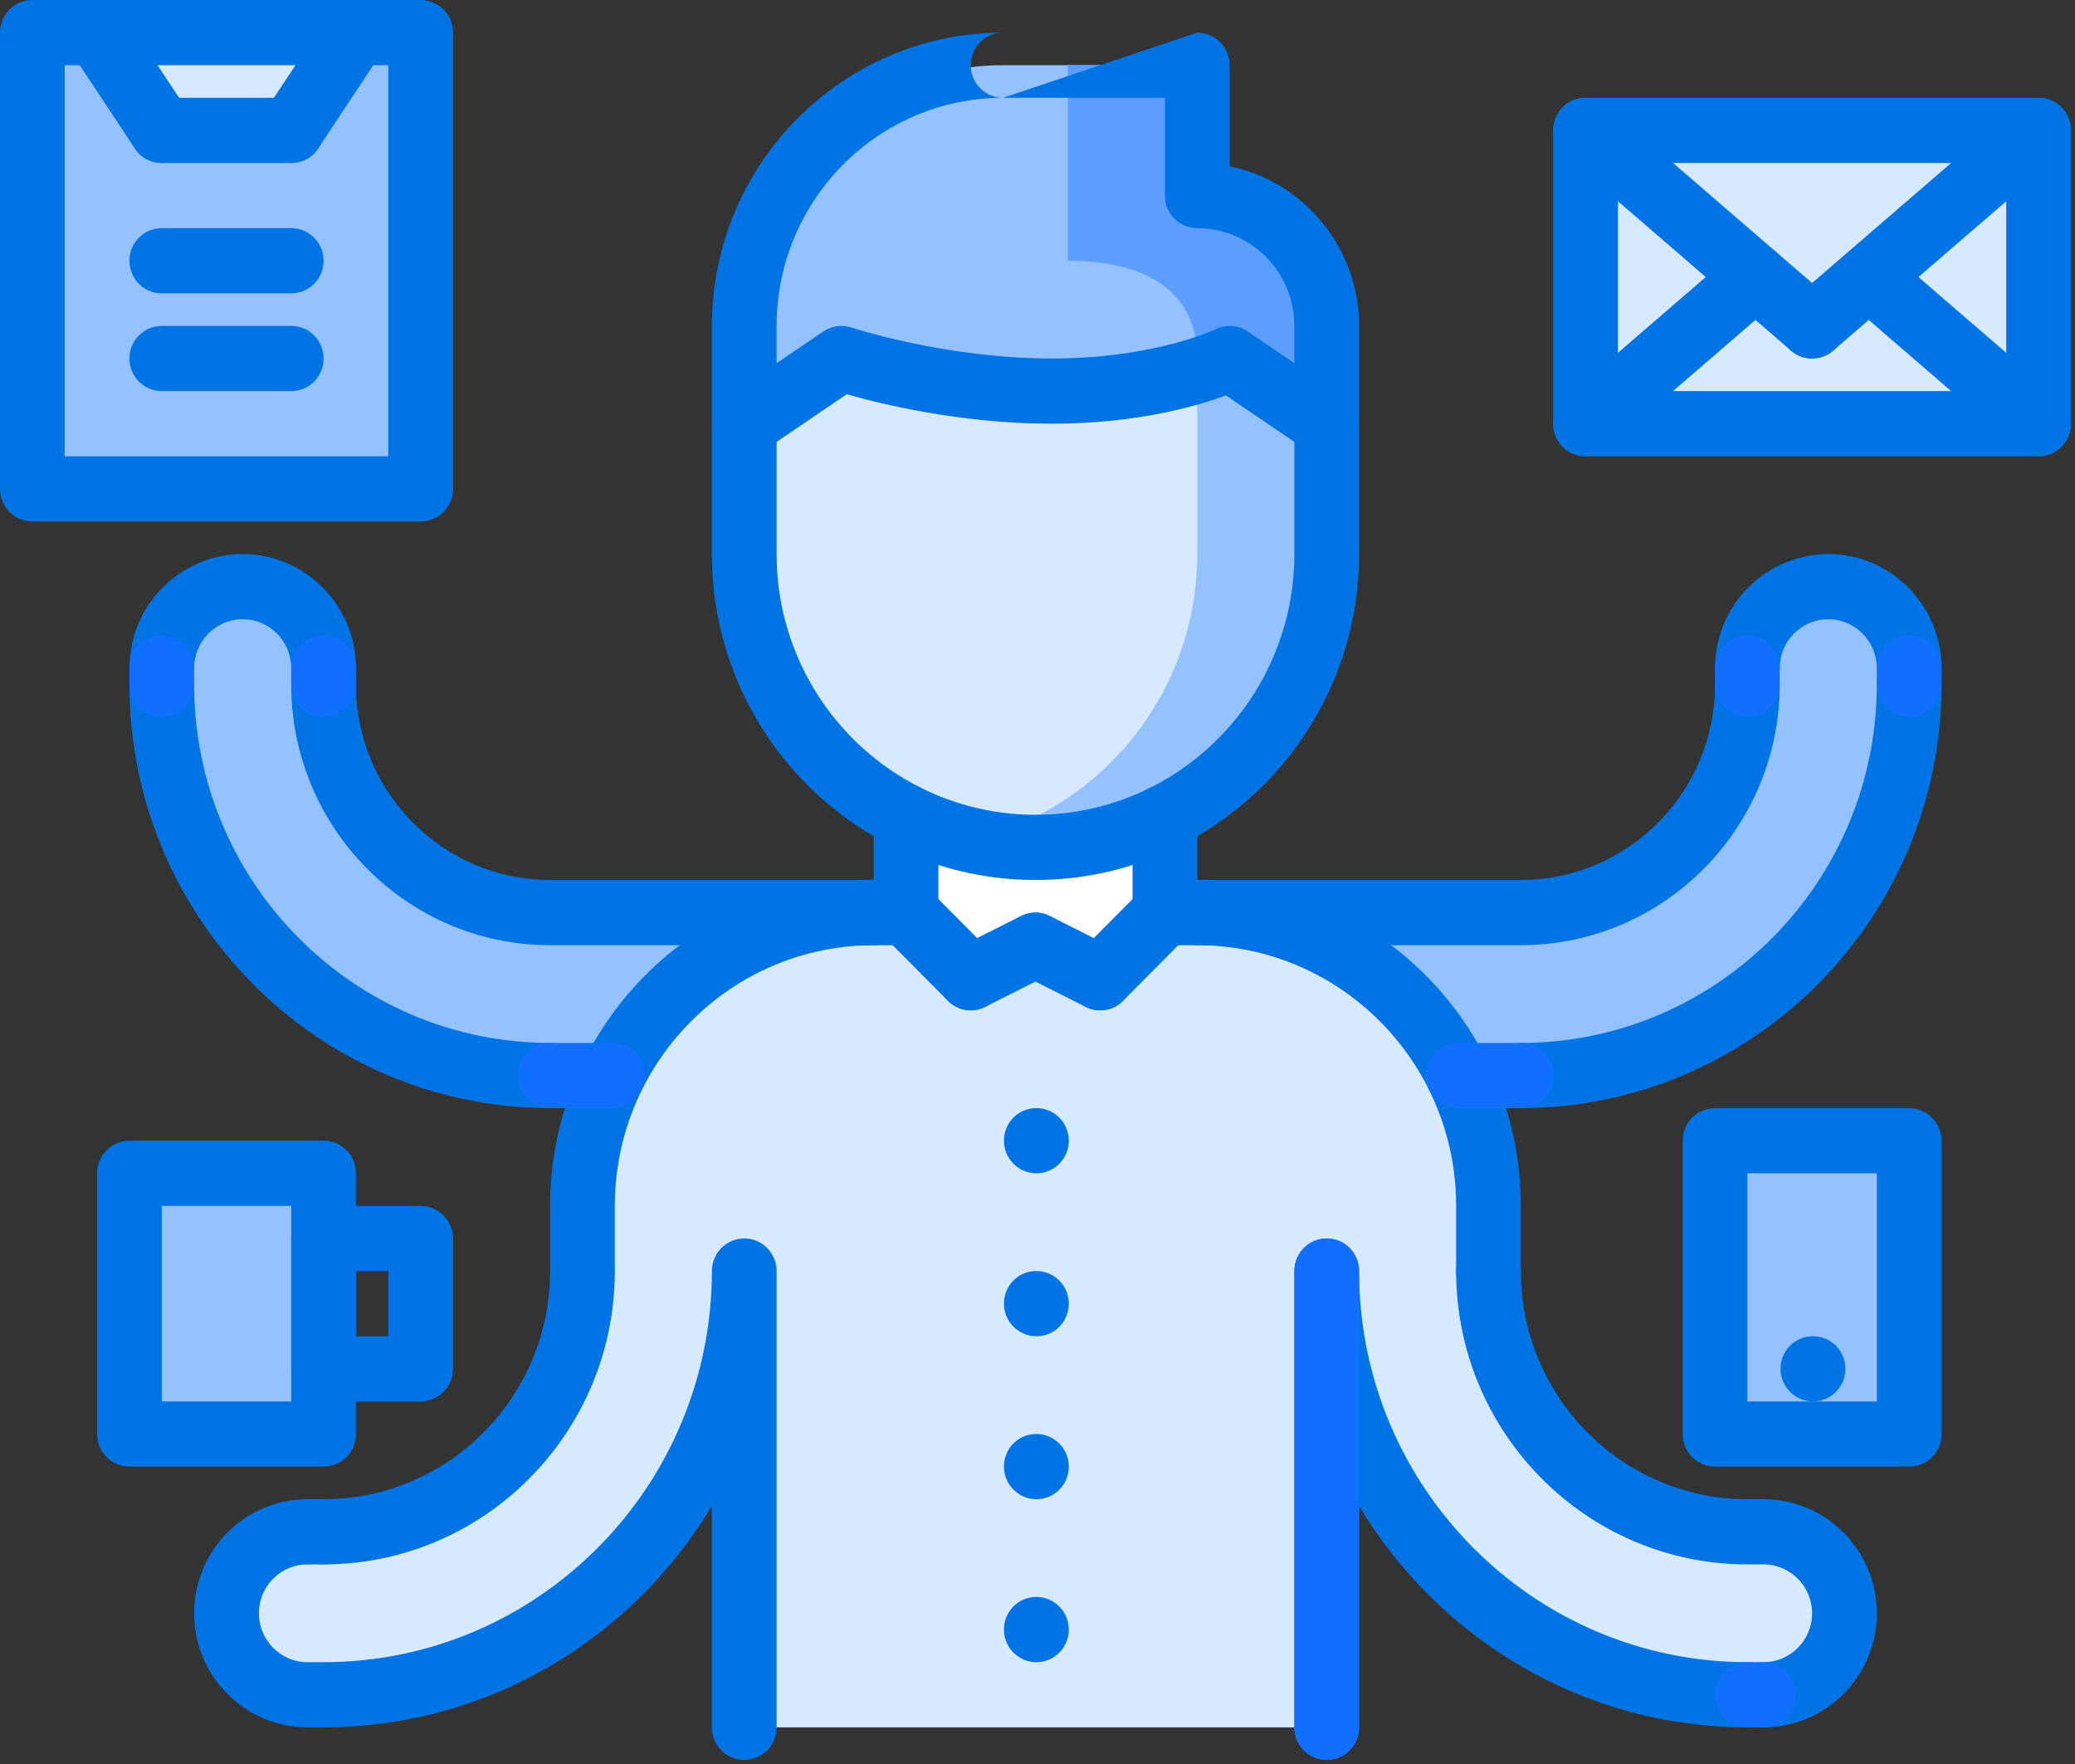 <?xml version="1.0" encoding="UTF-8"?>
<svg width="80px" height="68px" viewBox="0 0 80 68" version="1.1" xmlns="http://www.w3.org/2000/svg" xmlns:xlink="http://www.w3.org/1999/xlink">
    <rect x="0" y="0" width="80" height="68" fill="#333333" stroke="none"/>
    <!-- Generator: Sketch 52.2 (67145) - http://www.bohemiancoding.com/sketch -->
    <title>multitask</title>
    <desc>Created with Sketch.</desc>
    <g id="Symbols" stroke="none" stroke-width="1" fill="none" fill-rule="evenodd">
        <g id="ic-/-experience" transform="translate(0, -6)" fill-rule="nonzero">
            <g id="multitask">
                <g transform="translate(0, 6)">
                    <polygon id="Shape" fill="#94C1FF" points="12.476 52.767 12.476 55.28 4.99 55.28 4.99 45.229 12.476 45.229"></polygon>
                    <path d="M32.437,13.783 L28.694,16.333 L28.694,12.564 C28.694,7.011 33.16,2.513 38.674,2.513 L46.16,2.513 L46.16,7.539 C48.917,7.539 51.15,9.788 51.15,12.564 L51.15,16.333 L47.407,13.783 C47.407,13.783 44.9,15.039 40.546,15.039 C36.192,15.039 32.437,13.783 32.437,13.783 Z" id="Shape" fill="#94C1FF"></path>
                    <path d="M46.16,7.539 L46.16,2.513 L41.17,2.513 L41.17,10.051 C43.927,10.051 46.16,11.044 46.16,13.82 L46.16,14.248 C46.962,13.998 47.407,13.783 47.407,13.783 L51.15,16.333 L51.15,12.564 C51.15,9.788 48.917,7.539 46.16,7.539 Z" id="Shape" fill="#5C9EFF"></path>
                    <path d="M51.15,16.371 L51.15,21.359 C51.15,25.794 48.605,29.638 44.912,31.485 C43.415,32.239 41.706,32.666 39.922,32.666 C38.138,32.666 36.429,32.239 34.932,31.485 C31.239,29.638 28.694,25.795 28.694,21.359 L28.694,16.371 L32.437,13.82 C32.437,13.82 36.192,15.077 40.546,15.077 C44.9,15.077 47.407,13.82 47.407,13.82 L51.15,16.371 Z" id="Shape" fill="#D7E9FF"></path>
                    <path d="M47.407,13.82 C47.407,13.82 46.962,14.036 46.16,14.284 L46.16,21.359 C46.16,25.794 43.615,29.638 39.922,31.485 C39.142,31.878 38.303,32.177 37.427,32.378 C38.233,32.563 39.067,32.666 39.922,32.666 C41.706,32.666 43.415,32.239 44.912,31.485 C48.605,29.638 51.15,25.795 51.15,21.359 L51.15,16.371 L47.407,13.82 Z" id="Shape" fill="#94C1FF"></path>
                    <path d="M12.476,25.756 L12.476,26.384 C12.476,31.246 16.38,35.178 21.209,35.178 L33.684,35.178 C29.281,35.178 25.463,37.741 23.629,41.46 L21.209,41.46 C12.937,41.46 6.238,34.714 6.238,26.384 L6.238,25.756 C6.238,24.022 7.635,22.615 9.357,22.615 C11.078,22.615 12.476,24.022 12.476,25.756 Z" id="Shape" fill="#94C1FF"></path>
                    <polygon id="Shape" fill="#D7E9FF" points="6.238 5.026 3.743 1.257 13.723 1.257 11.228 5.026"></polygon>
                    <polygon id="Shape" fill="#94C1FF" points="16.218 1.257 16.218 18.846 1.248 18.846 1.248 1.257 3.743 1.257 6.238 5.026 11.228 5.026 13.723 1.257"></polygon>
                    <polygon id="Shape" fill="#D7E9FF" points="78.596 5.026 78.596 16.333 72.047 10.68"></polygon>
                    <polygon id="Shape" fill="#D7E9FF" points="67.68 10.68 61.131 16.333 61.131 5.026"></polygon>
                    <polygon id="Shape" fill="#D7E9FF" points="78.596 5.026 69.864 12.564 61.131 5.026"></polygon>
                    <polygon id="Shape" fill="#D7E9FF" points="69.864 12.564 72.047 10.68 78.596 16.333 61.131 16.333 67.68 10.68"></polygon>
                    <polygon id="Shape" fill="#94C1FF" points="66.121 43.973 73.606 43.973 73.606 55.28 66.121 55.28"></polygon>
                    <path d="M73.606,25.756 L73.606,26.384 C73.606,34.714 66.907,41.46 58.635,41.46 L56.215,41.46 C54.381,37.741 50.565,35.178 46.16,35.178 L58.635,35.178 C63.464,35.178 67.368,31.246 67.368,26.384 L67.368,25.756 C67.368,24.022 68.766,22.615 70.487,22.615 C72.209,22.615 73.606,24.022 73.606,25.756 Z" id="Shape" fill="#94C1FF"></path>
                    <path d="M39.922,32.666 C41.706,32.666 43.415,32.239 44.912,31.485 L44.912,35.178 L42.417,37.691 L39.922,36.435 L37.427,37.691 L34.932,35.178 L34.932,31.485 C36.429,32.239 38.138,32.666 39.922,32.666 Z" id="Shape" fill="#FFFFFF"></path>
                    <path d="M34.932,35.178 L37.427,37.691 L39.922,36.435 L42.417,37.691 L44.912,35.178 L46.16,35.178 C50.563,35.178 54.381,37.741 56.215,41.46 C56.964,42.968 57.388,44.677 57.388,46.486 L57.388,48.998 C57.388,54.552 61.854,59.049 67.368,59.049 L67.992,59.049 C69.714,59.049 71.111,60.456 71.111,62.19 C71.111,63.924 69.714,65.331 67.992,65.331 L67.368,65.331 C58.399,65.331 51.15,58.032 51.15,48.998 L51.15,66.587 L28.694,66.587 L28.694,48.998 C28.694,58.032 21.446,65.331 12.476,65.331 L11.852,65.331 C10.13,65.331 8.733,63.924 8.733,62.19 C8.733,60.456 10.13,59.049 11.852,59.049 L12.476,59.049 C17.99,59.049 22.456,54.552 22.456,48.998 L22.456,46.486 C22.456,44.677 22.88,42.968 23.629,41.46 C25.463,37.741 29.279,35.178 33.684,35.178 L34.932,35.178 Z" id="Shape" fill="#D7E9FF"></path>
                    <g id="Group">
                        <path d="M39.959,45.229 C39.27,45.229 38.706,44.668 38.706,43.973 C38.706,43.278 39.257,42.717 39.946,42.717 L39.959,42.717 C40.648,42.717 41.207,43.278 41.207,43.973 C41.207,44.668 40.648,45.229 39.959,45.229 Z" id="Shape" fill="#0074E4"></path>
                        <path d="M39.959,51.511 C39.27,51.511 38.706,50.95 38.706,50.255 C38.706,49.56 39.257,48.998 39.946,48.998 L39.959,48.998 C40.648,48.998 41.207,49.56 41.207,50.255 C41.207,50.95 40.648,51.511 39.959,51.511 Z" id="Shape" fill="#0074E4"></path>
                        <path d="M39.959,57.793 C39.27,57.793 38.706,57.231 38.706,56.536 C38.706,55.842 39.257,55.28 39.946,55.28 L39.959,55.28 C40.648,55.28 41.207,55.842 41.207,56.536 C41.207,57.231 40.648,57.793 39.959,57.793 Z" id="Shape" fill="#0074E4"></path>
                        <path d="M39.959,64.075 C39.27,64.075 38.706,63.513 38.706,62.818 C38.706,62.124 39.257,61.562 39.946,61.562 L39.959,61.562 C40.648,61.562 41.207,62.124 41.207,62.818 C41.207,63.513 40.648,64.075 39.959,64.075 Z" id="Shape" fill="#0074E4"></path>
                        <path d="M69.901,54.024 C69.211,54.024 68.647,53.462 68.647,52.767 C68.647,52.073 69.198,51.511 69.887,51.511 L69.901,51.511 C70.59,51.511 71.148,52.073 71.148,52.767 C71.148,53.462 70.59,54.024 69.901,54.024 Z" id="Shape" fill="#0074E4"></path>
                        <path d="M46.16,1.257 C46.85,1.257 47.407,1.819 47.407,2.513 L47.407,6.409 C50.251,6.992 52.398,9.529 52.398,12.563 L52.398,21.359 C52.398,28.286 46.801,33.922 39.922,33.922 C33.043,33.922 27.446,28.286 27.446,21.359 L27.446,12.564 C27.446,6.329 32.483,1.257 38.674,1.257 C37.984,1.257 37.427,1.819 37.427,2.513 C37.427,3.208 37.984,3.77 38.674,3.77 C33.86,3.77 29.942,7.716 29.942,12.564 L29.942,21.359 C29.942,26.901 34.419,31.409 39.922,31.409 C45.425,31.409 49.903,26.901 49.903,21.359 L49.903,12.563 C49.903,10.486 48.223,8.795 46.16,8.795 C45.47,8.795 44.912,8.234 44.912,7.539 L44.912,3.77 L38.674,3.77 Z" id="Combined-Shape" fill="#0074E4"></path>
                        <path d="M21.209,48.998 L21.209,46.486 C21.209,39.558 26.805,33.924 33.684,33.924 C34.374,33.924 34.932,34.485 34.932,35.18 C34.932,35.875 34.374,36.437 33.684,36.437 C28.181,36.437 23.704,40.944 23.704,46.486 L23.704,48.998 C23.704,55.234 18.667,60.305 12.476,60.305 C11.785,60.305 11.228,59.744 11.228,59.049 C11.228,58.355 11.785,57.793 12.476,57.793 C17.29,57.793 21.209,53.847 21.209,48.998 Z" id="Combined-Shape" fill="#0074E4"></path>
                        <path d="M12.476,66.587 L11.852,66.587 C9.444,66.587 7.485,64.615 7.485,62.19 C7.485,59.766 9.444,57.793 11.852,57.793 C12.542,57.793 13.099,58.355 13.099,59.049 C13.099,59.744 12.542,60.305 11.852,60.305 C10.82,60.305 9.981,61.151 9.981,62.19 C9.981,63.229 10.82,64.075 11.852,64.075 L12.476,64.075 C20.731,64.075 27.446,57.312 27.446,48.998 C27.446,48.304 28.004,47.742 28.694,47.742 C29.384,47.742 29.942,48.304 29.942,48.998 L29.942,66.587 C29.942,67.282 29.384,67.844 28.694,67.844 C28.004,67.844 27.446,67.282 27.446,66.587 L27.446,58.051 C24.388,63.162 18.822,66.587 12.476,66.587 Z" id="Combined-Shape" fill="#0074E4"></path>
                        <path d="M12.476,60.305 L11.852,60.305 C11.162,60.305 10.604,59.744 10.604,59.049 C10.604,58.355 11.162,57.793 11.852,57.793 L12.476,57.793 C13.166,57.793 13.723,58.355 13.723,59.049 C13.723,59.744 13.166,60.305 12.476,60.305 Z" id="Shape" fill="#0074E4"></path>
                        <path d="M67.992,60.305 L67.368,60.305 C61.177,60.305 56.14,55.234 56.14,48.998 C56.14,48.304 56.698,47.742 57.388,47.742 C58.078,47.742 58.635,48.304 58.635,48.998 C58.635,53.847 62.554,57.793 67.368,57.793 L67.992,57.793 C70.4,57.793 72.359,59.766 72.359,62.19 C72.359,64.615 70.4,66.587 67.992,66.587 C67.884,66.587 67.78,66.574 67.68,66.548 C67.581,66.574 67.476,66.587 67.368,66.587 C61.022,66.587 55.456,63.162 52.398,58.051 L52.398,66.587 C52.398,67.282 51.84,67.844 51.15,67.844 C50.46,67.844 49.903,67.282 49.903,66.587 L49.903,48.998 C49.903,48.304 50.46,47.742 51.15,47.742 C51.84,47.742 52.398,48.304 52.398,48.998 C52.398,57.312 59.113,64.075 67.368,64.075 C67.476,64.075 67.581,64.088 67.68,64.114 C67.78,64.088 67.884,64.075 67.992,64.075 C69.024,64.075 69.864,63.229 69.864,62.19 C69.864,61.151 69.024,60.305 67.992,60.305 Z" id="Combined-Shape" fill="#0074E4"></path>
                        <path d="M56.14,46.486 C56.14,40.944 51.663,36.437 46.16,36.437 C45.47,36.437 44.912,35.875 44.912,35.18 C44.912,34.485 45.47,33.924 46.16,33.924 C53.039,33.924 58.635,39.558 58.635,46.486 L58.635,48.998 C58.635,49.693 58.078,50.255 57.388,50.255 C56.698,50.255 56.14,49.693 56.14,48.998 L56.14,46.486 Z" id="Combined-Shape" fill="#0074E4"></path>
                        <path d="M51.15,67.844 C50.46,67.844 49.903,67.282 49.903,66.587 L49.903,48.998 C49.903,48.304 50.46,47.742 51.15,47.742 C51.84,47.742 52.398,48.304 52.398,48.998 L52.398,66.587 C52.398,67.282 51.84,67.844 51.15,67.844 Z" id="Shape" fill="#116FFF"></path>
                        <path d="M67.992,66.587 L67.368,66.587 C66.678,66.587 66.121,66.026 66.121,65.331 C66.121,64.636 66.678,64.075 67.368,64.075 L67.992,64.075 C68.682,64.075 69.24,64.636 69.24,65.331 C69.24,66.026 68.682,66.587 67.992,66.587 Z" id="Shape" fill="#116FFF"></path>
                        <path d="M42.417,38.947 C42.098,38.947 41.778,38.825 41.535,38.579 C41.047,38.089 41.047,37.294 41.535,36.803 L44.03,34.291 C44.518,33.799 45.306,33.799 45.794,34.291 C46.282,34.782 46.282,35.576 45.794,36.067 L43.299,38.579 C43.056,38.825 42.736,38.947 42.417,38.947 Z" id="Shape" fill="#0074E4"></path>
                        <path d="M42.416,38.947 C42.229,38.947 42.038,38.905 41.86,38.816 L39.365,37.559 C38.748,37.249 38.498,36.494 38.807,35.873 C39.116,35.253 39.866,35.004 40.481,35.312 L42.976,36.569 C43.592,36.878 43.842,37.633 43.534,38.254 C43.314,38.694 42.874,38.947 42.416,38.947 Z" id="Shape" fill="#0074E4"></path>
                        <path d="M37.428,38.947 C36.97,38.947 36.53,38.694 36.31,38.253 C36.002,37.632 36.252,36.877 36.868,36.567 L39.363,35.311 C39.978,35.003 40.728,35.251 41.037,35.872 C41.346,36.493 41.096,37.248 40.479,37.558 L37.984,38.814 C37.806,38.905 37.615,38.947 37.428,38.947 Z" id="Shape" fill="#0074E4"></path>
                        <path d="M37.427,38.947 C37.108,38.947 36.788,38.825 36.545,38.579 L34.05,36.067 C33.562,35.576 33.562,34.782 34.05,34.291 C34.538,33.799 35.326,33.799 35.814,34.291 L38.309,36.803 C38.797,37.294 38.797,38.089 38.309,38.579 C38.066,38.825 37.746,38.947 37.427,38.947 Z" id="Shape" fill="#0074E4"></path>
                        <path d="M34.932,36.435 C34.242,36.435 33.684,35.873 33.684,35.178 L33.684,31.489 C33.684,30.794 34.242,30.233 34.932,30.233 C35.622,30.233 36.179,30.794 36.179,31.489 L36.179,35.178 C36.179,35.873 35.622,36.435 34.932,36.435 Z" id="Shape" fill="#0074E4"></path>
                        <path d="M44.912,36.435 C44.222,36.435 43.665,35.873 43.665,35.178 L43.665,31.489 C43.665,30.794 44.222,30.233 44.912,30.233 C45.602,30.233 46.16,30.794 46.16,31.489 L46.16,35.178 C46.16,35.873 45.602,36.435 44.912,36.435 Z" id="Shape" fill="#0074E4"></path>
                        <path d="M58.567,33.924 C58.59,33.923 58.613,33.922 58.635,33.922 C62.764,33.922 66.121,30.541 66.121,26.384 C66.121,26.276 66.134,26.17 66.16,26.07 C66.134,25.97 66.121,25.864 66.121,25.756 C66.121,23.331 68.079,21.359 70.487,21.359 C72.895,21.359 74.854,23.331 74.854,25.756 C74.854,25.864 74.84,25.97 74.815,26.07 C74.84,26.17 74.854,26.276 74.854,26.384 C74.854,35.39 67.578,42.717 58.635,42.717 C57.945,42.717 57.388,42.155 57.388,41.46 C57.388,40.766 57.945,40.204 58.635,40.204 C66.202,40.204 72.359,34.004 72.359,26.384 C72.359,26.276 72.372,26.17 72.398,26.07 C72.372,25.97 72.359,25.864 72.359,25.756 C72.359,24.717 71.519,23.871 70.487,23.871 C69.455,23.871 68.616,24.717 68.616,25.756 C68.616,25.864 68.602,25.97 68.577,26.07 C68.602,26.17 68.616,26.276 68.616,26.384 C68.616,31.901 64.178,36.395 58.708,36.435 C58.684,36.436 58.66,36.437 58.635,36.437 L44.912,36.437 C44.222,36.437 43.665,35.875 43.665,35.18 C43.665,34.485 44.222,33.924 44.912,33.924 L58.567,33.924 Z" id="Combined-Shape" fill="#0074E4"></path>
                        <path d="M73.606,27.64 C72.916,27.64 72.359,27.079 72.359,26.384 L72.359,25.756 C72.359,25.061 72.916,24.499 73.606,24.499 C74.296,24.499 74.854,25.061 74.854,25.756 L74.854,26.384 C74.854,27.079 74.296,27.64 73.606,27.64 Z" id="Shape" fill="#116FFF"></path>
                        <path d="M67.368,27.64 C66.678,27.64 66.121,27.079 66.121,26.384 L66.121,25.756 C66.121,25.061 66.678,24.499 67.368,24.499 C68.059,24.499 68.616,25.061 68.616,25.756 L68.616,26.384 C68.616,27.079 68.059,27.64 67.368,27.64 Z" id="Shape" fill="#116FFF"></path>
                        <path d="M58.635,42.717 L56.221,42.717 C55.532,42.717 54.974,42.155 54.974,41.46 C54.974,40.766 55.532,40.204 56.221,40.204 L58.635,40.204 C59.326,40.204 59.883,40.766 59.883,41.46 C59.883,42.155 59.326,42.717 58.635,42.717 Z" id="Shape" fill="#116FFF"></path>
                        <path d="M21.136,36.435 C15.666,36.395 11.228,31.901 11.228,26.384 C11.228,26.276 11.242,26.17 11.267,26.07 C11.242,25.97 11.228,25.864 11.228,25.756 C11.228,24.717 10.389,23.871 9.357,23.871 C8.325,23.871 7.485,24.717 7.485,25.756 C7.485,25.864 7.472,25.97 7.446,26.07 C7.472,26.17 7.485,26.276 7.485,26.384 C7.485,34.004 13.642,40.204 21.209,40.204 C21.899,40.204 22.456,40.766 22.456,41.46 C22.456,42.155 21.899,42.717 21.209,42.717 C12.266,42.717 4.99,35.39 4.99,26.384 C4.99,26.276 5.004,26.17 5.029,26.07 C5.004,25.97 4.99,25.864 4.99,25.756 C4.99,23.331 6.949,21.359 9.357,21.359 C11.765,21.359 13.723,23.331 13.723,25.756 C13.723,25.864 13.71,25.97 13.684,26.07 C13.71,26.17 13.723,26.276 13.723,26.384 C13.723,30.541 17.08,33.922 21.209,33.922 C21.231,33.922 21.254,33.923 21.277,33.924 L34.932,33.924 C35.622,33.924 36.179,34.485 36.179,35.18 C36.179,35.875 35.622,36.437 34.932,36.437 L21.209,36.437 C21.184,36.437 21.16,36.436 21.136,36.435 Z" id="Combined-Shape" fill="#0074E4"></path>
                        <path d="M6.238,27.64 C5.548,27.64 4.99,27.079 4.99,26.384 L4.99,25.756 C4.99,25.061 5.548,24.499 6.238,24.499 C6.928,24.499 7.485,25.061 7.485,25.756 L7.485,26.384 C7.485,27.079 6.928,27.64 6.238,27.64 Z" id="Shape" fill="#116FFF"></path>
                        <path d="M12.476,27.64 C11.785,27.64 11.228,27.079 11.228,26.384 L11.228,25.756 C11.228,25.061 11.785,24.499 12.476,24.499 C13.166,24.499 13.723,25.061 13.723,25.756 L13.723,26.384 C13.723,27.079 13.166,27.64 12.476,27.64 Z" id="Shape" fill="#116FFF"></path>
                        <path d="M23.623,42.717 L21.209,42.717 C20.518,42.717 19.961,42.155 19.961,41.46 C19.961,40.766 20.518,40.204 21.209,40.204 L23.623,40.204 C24.312,40.204 24.87,40.766 24.87,41.46 C24.87,42.155 24.311,42.717 23.623,42.717 Z" id="Shape" fill="#116FFF"></path>
                        <path d="M12.476,56.536 L4.99,56.536 C4.3,56.536 3.743,55.975 3.743,55.28 L3.743,45.229 C3.743,44.535 4.3,43.973 4.99,43.973 L12.476,43.973 C13.166,43.973 13.723,44.535 13.723,45.229 L13.723,55.28 C13.723,55.975 13.166,56.536 12.476,56.536 Z M6.238,54.024 L11.228,54.024 L11.228,46.486 L6.238,46.486 L6.238,54.024 Z" id="Shape" fill="#0074E4"></path>
                        <path d="M73.606,56.536 L66.121,56.536 C65.431,56.536 64.873,55.975 64.873,55.28 L64.873,43.973 C64.873,43.278 65.431,42.717 66.121,42.717 L73.606,42.717 C74.296,42.717 74.854,43.278 74.854,43.973 L74.854,55.28 C74.854,55.975 74.296,56.536 73.606,56.536 Z M67.368,54.024 L72.359,54.024 L72.359,45.229 L67.368,45.229 L67.368,54.024 Z" id="Shape" fill="#0074E4"></path>
                        <path d="M16.218,54.024 L12.476,54.024 C11.785,54.024 11.228,53.462 11.228,52.767 L11.228,47.744 C11.228,47.049 11.785,46.487 12.476,46.487 L16.218,46.487 C16.909,46.487 17.466,47.049 17.466,47.744 L17.466,52.767 C17.466,53.462 16.909,54.024 16.218,54.024 Z M13.723,51.511 L14.971,51.511 L14.971,49 L13.723,49 L13.723,51.511 Z" id="Shape" fill="#0074E4"></path>
                        <path d="M16.218,20.102 L1.248,20.102 C0.557,20.102 0,19.541 0,18.846 L0,1.257 C0,0.563 0.557,0.001 1.248,0.001 L16.218,0.001 C16.909,0.001 17.466,0.563 17.466,1.257 L17.466,18.846 C17.466,19.541 16.909,20.102 16.218,20.102 Z M2.495,17.59 L14.971,17.59 L14.971,2.513 L2.495,2.513 L2.495,17.59 Z" id="Shape" fill="#0074E4"></path>
                        <path d="M6.239,6.282 C5.836,6.282 5.439,6.087 5.2,5.724 L2.705,1.956 C2.322,1.379 2.476,0.599 3.05,0.213 C3.621,-0.172 4.399,-0.017 4.781,0.561 L7.276,4.329 C7.659,4.906 7.504,5.686 6.93,6.071 C6.718,6.214 6.476,6.282 6.239,6.282 Z" id="Shape" fill="#0074E4"></path>
                        <path d="M11.228,6.282 L6.238,6.282 C5.548,6.282 4.99,5.721 4.99,5.026 C4.99,4.332 5.548,3.77 6.238,3.77 L11.228,3.77 C11.918,3.77 12.476,4.332 12.476,5.026 C12.476,5.721 11.918,6.282 11.228,6.282 Z" id="Shape" fill="#0074E4"></path>
                        <path d="M11.227,6.282 C10.99,6.282 10.749,6.214 10.535,6.071 C9.962,5.686 9.807,4.907 10.19,4.329 L12.685,0.56 C13.067,-0.017 13.839,-0.174 14.416,0.212 C14.99,0.598 15.144,1.377 14.761,1.954 L12.266,5.724 C12.027,6.087 11.63,6.282 11.227,6.282 Z" id="Shape" fill="#0074E4"></path>
                        <path d="M11.228,11.308 L6.238,11.308 C5.548,11.308 4.99,10.746 4.99,10.051 C4.99,9.357 5.548,8.795 6.238,8.795 L11.228,8.795 C11.918,8.795 12.476,9.357 12.476,10.051 C12.476,10.746 11.918,11.308 11.228,11.308 Z" id="Shape" fill="#0074E4"></path>
                        <path d="M11.228,15.077 L6.238,15.077 C5.548,15.077 4.99,14.516 4.99,13.82 C4.99,13.126 5.548,12.564 6.238,12.564 L11.228,12.564 C11.918,12.564 12.476,13.126 12.476,13.82 C12.476,14.516 11.918,15.077 11.228,15.077 Z" id="Shape" fill="#0074E4"></path>
                        <path d="M78.596,17.59 L61.131,17.59 C60.44,17.59 59.883,17.028 59.883,16.333 L59.883,5.026 C59.883,4.332 60.44,3.77 61.131,3.77 L78.596,3.77 C79.287,3.77 79.844,4.332 79.844,5.026 L79.844,16.333 C79.844,17.028 79.287,17.59 78.596,17.59 Z M62.378,15.077 L77.349,15.077 L77.349,6.282 L62.378,6.282 L62.378,15.077 Z" id="Shape" fill="#0074E4"></path>
                        <path d="M69.864,13.82 C69.577,13.82 69.287,13.722 69.053,13.518 L60.32,5.98 C59.796,5.529 59.734,4.736 60.185,4.21 C60.633,3.682 61.421,3.622 61.943,4.074 L70.676,11.612 C71.199,12.063 71.261,12.856 70.81,13.382 C70.565,13.673 70.214,13.82 69.864,13.82 Z" id="Shape" fill="#0074E4"></path>
                        <path d="M69.864,13.82 C69.513,13.82 69.162,13.673 68.917,13.381 C68.467,12.855 68.528,12.062 69.052,11.611 L77.784,4.073 C78.31,3.622 79.095,3.682 79.543,4.21 C79.993,4.736 79.932,5.529 79.409,5.98 L70.676,13.518 C70.44,13.722 70.15,13.82 69.864,13.82 Z" id="Shape" fill="#0074E4"></path>
                        <path d="M78.596,17.59 C78.31,17.59 78.02,17.491 77.786,17.287 L71.241,11.637 C70.717,11.186 70.655,10.394 71.106,9.867 C71.554,9.338 72.342,9.279 72.864,9.731 L79.409,15.381 C79.932,15.832 79.994,16.625 79.543,17.152 C79.298,17.442 78.947,17.59 78.596,17.59 Z" id="Shape" fill="#0074E4"></path>
                        <path d="M61.131,17.59 C60.78,17.59 60.429,17.442 60.184,17.15 C59.734,16.624 59.795,15.831 60.319,15.38 L66.868,9.726 C67.391,9.277 68.179,9.333 68.626,9.862 C69.075,10.388 69.015,11.181 68.491,11.632 L61.941,17.286 C61.707,17.491 61.418,17.59 61.131,17.59 Z" id="Shape" fill="#0074E4"></path>
                        <path d="M31.725,12.789 C32.036,12.571 32.442,12.498 32.83,12.627 C32.866,12.641 36.458,13.82 40.546,13.82 C44.296,13.82 46.577,12.823 46.833,12.705 C47.225,12.501 47.712,12.514 48.105,12.778 L51.848,15.322 C52.419,15.712 52.569,16.492 52.184,17.067 C51.944,17.428 51.549,17.621 51.149,17.621 C50.909,17.621 50.666,17.551 50.451,17.406 L47.264,15.24 C46.172,15.647 43.846,16.333 40.546,16.333 C37.026,16.333 33.914,15.561 32.645,15.197 L29.393,17.408 C29.178,17.552 28.935,17.621 28.695,17.621 C28.295,17.621 27.9,17.428 27.66,17.069 C27.274,16.493 27.425,15.713 27.996,15.323 L31.725,12.789 Z" id="Combined-Shape" fill="#0074E4"></path>
                    </g>
                </g>
            </g>
        </g>
    </g>
</svg>